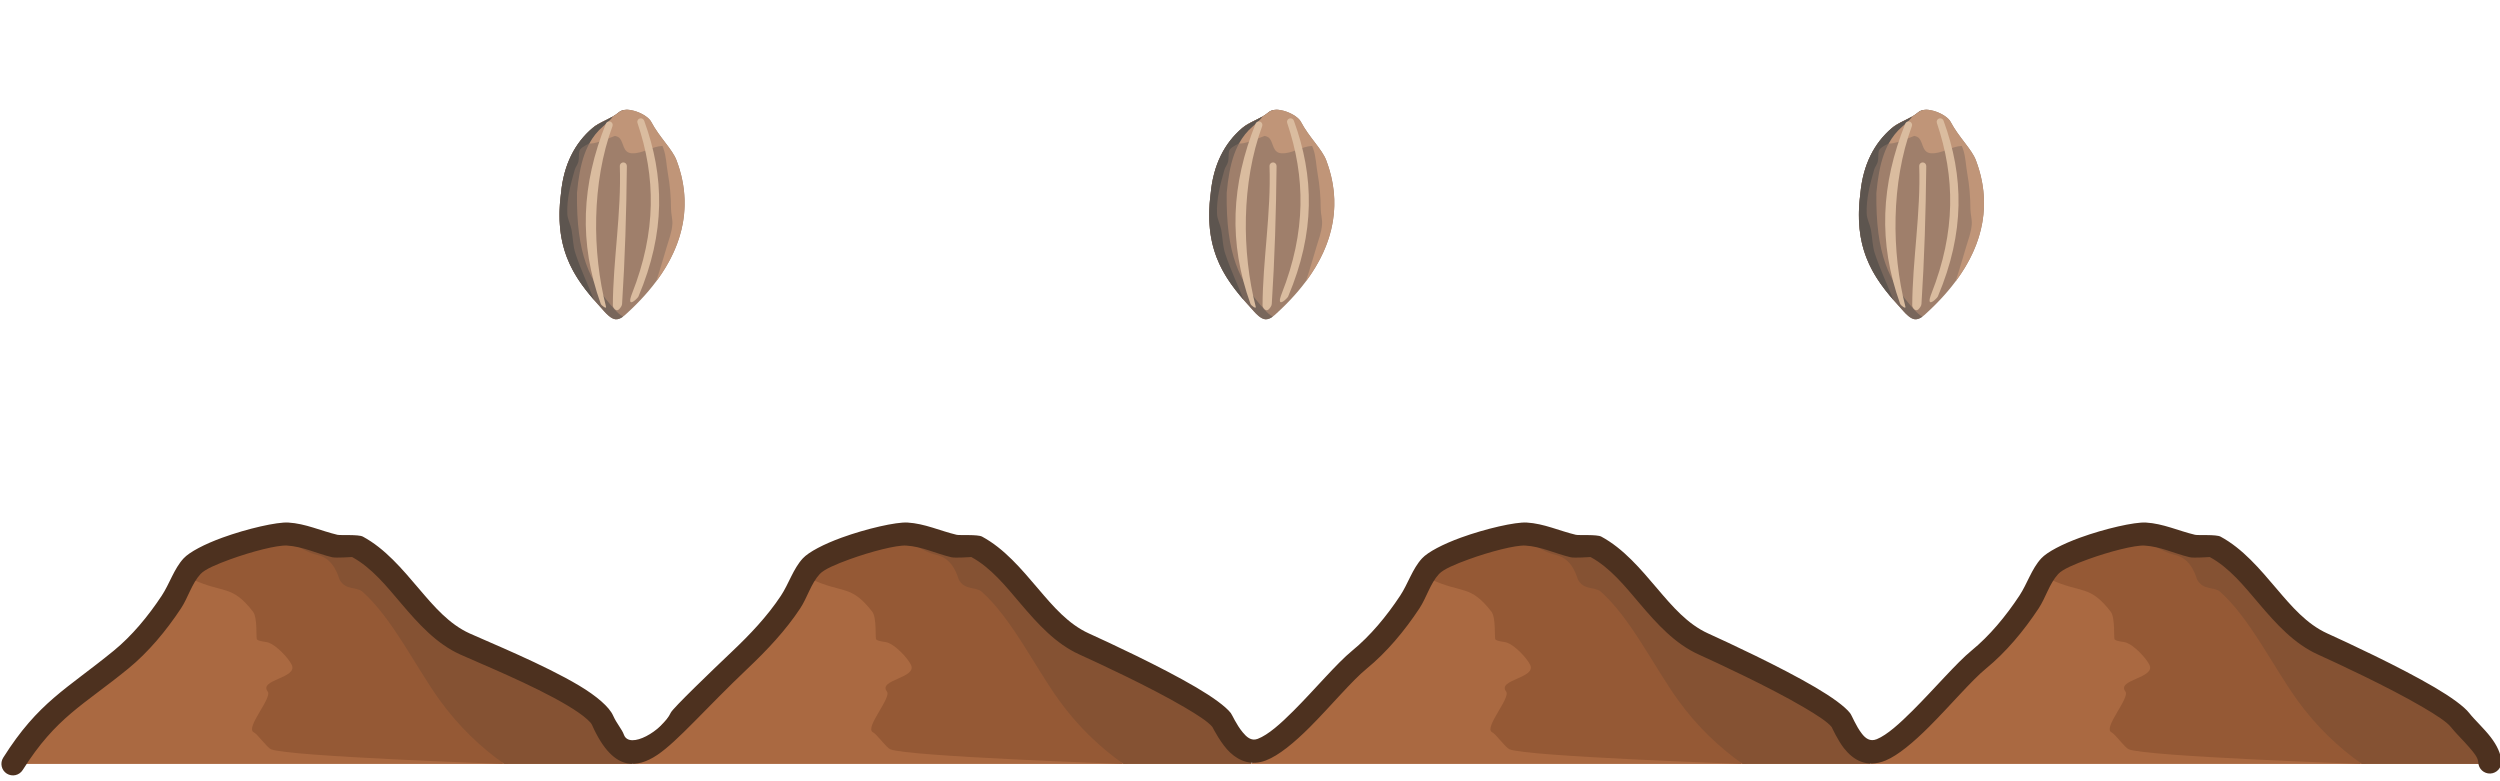 <?xml version="1.0" encoding="UTF-8"?>
<svg id="svg833" width="1322" height="412.86" version="1.1" viewBox="0 0 1652.6 516.07" xmlns="http://www.w3.org/2000/svg">
 <g id="draggable0" transform="matrix(.478 -.828 .828 .478 315.04 505.32)" style="clip-rule:evenodd;fill-rule:evenodd;stroke-linejoin:round;stroke-miterlimit:2">
  <ellipse id="path896-2" transform="rotate(60)" cx="998.46" cy="-384.62" rx="128.44" ry="143.9" style="-inkscape-stroke:none;opacity:0;paint-order:fill markers stroke;stop-color:#000000;stroke-width:23.127px"/>
  <path id="path2272-6" d="m888.95 637.85c6.876 2.456 8.55 17.619 5.46 22.523-6.554 10.399-9.109 22.15-14.335 28.553-24.815 30.405-62.303 38.074-109.04 23.121-1.707-.546-5.91-1.67-7.278-4.72-1.256-2.798.225-7.485.754-9.137 8.133-25.378 16.478-50.693 55.84-67.005 18.177-8.353 34.943-9.036 49.9-3.721 6.595 2.343 11.721 7.895 18.696 10.386z" style="-inkscape-stroke:none;fill:#9f7f6b;font-variation-settings:normal;stop-color:#000000;stroke-linejoin:miter;stroke-miterlimit:2;stroke-width:1.011"/>
  <path id="path2274-3" d="m767.97 710.96c-1.664-.736-3.416-1.858-4.21-3.63-1.256-2.798.225-7.485.754-9.137 8.133-25.378 16.478-50.693 55.84-67.005 18.177-8.353 34.943-9.036 49.9-3.721 6.595 2.343 11.721 7.895 18.696 10.386 2.333.833 4.067 3.129 5.219 5.992-.174-.083-.352-.157-.535-.222-6.975-2.491-12.1-8.043-18.696-10.387-14.956-5.315-30.592-.995-48.768 7.359-37.08 20.807-48.838 37.99-56.971 63.368-.409 1.277-1.387 4.367-1.229 6.997z" style="-inkscape-stroke:none;fill:#78665b;font-variation-settings:normal;stop-color:#000000;stroke-linejoin:miter;stroke-miterlimit:2;stroke-width:1.011"/>
  <path id="path2276-82" d="m870.25 627.47c6.595 2.343 11.721 7.895 18.696 10.386 6.876 2.456 8.55 17.619 5.46 22.523-6.554 10.399-9.109 22.15-14.335 28.553-19.356 23.716-46.422 33.599-79.575 29.703 8.06-1.64 15.982-3.651 23.998-5.537 5.169-1.216 10.84-2.124 15.669-4.449 3.298-1.588 5.761-4.361 8.898-6.191 7.137-4.163 13.84-8.808 20.118-14.121 4.543-3.844 9.432-6.651 13.348-11.22.238-.277.745-.867 1.284-1.584-3.96-6.165-11.791-9.371-15.018-15.826-2.78-5.559 3.464-8.265 4.836-12.38.353-1.06.179-2.349-.253-3.703-4.573-3.775-12.975-9.952-13.482-13.222-.324-2.089 3.685-1.712 10.356-2.932z" style="-inkscape-stroke:none;fill:#c09578;font-variation-settings:normal;stop-color:#000000;stroke-linejoin:miter;stroke-miterlimit:2;stroke-width:1.011"/>
  <path id="path2278-6" d="m767.95 687.78c7.569-21.739 18.44-42.515 52.402-56.589 18.177-8.353 34.943-9.036 49.9-3.721 4.823 1.714 8.86 5.143 13.41 7.837 1.574.932-2.87.013-8.726-2.068-4.87-1.73-9.811-2.439-14.887-2.32-3.338-2.332-6.435-3.873-8.084-3.323-2.389.796-4.298 2.388-6.771 3.095-1.859.531-4.043.092-5.996.58-9.943 2.486-20.19 5.216-29.017 10.833-3.066 1.951-5.166 5.561-7.931 7.931-4.185 3.587-9.269 6.486-12.961 10.639-7.623 8.576-14.255 18.119-21.339 27.106z" style="-inkscape-stroke:none;fill:#5d554f;font-variation-settings:normal;stop-color:#000000;stroke-linejoin:miter;stroke-miterlimit:2"/>
  <path id="path2280-8" d="m877.55 633.99c-44.749 6.439-80.489 24.73-109.6 59.162-.869 1.028-1.257 5.493 0 4.26 27.679-27.13 69.377-51.6 110.42-58.613 1.327-.227 2.22-1.489 1.993-2.815-.227-1.327-1.488-2.221-2.815-1.994z" style="-inkscape-stroke:none;fill:#dabc9f;font-variation-settings:normal;stop-color:#000000;stroke-linejoin:miter;stroke-miterlimit:2;stroke-width:1.011"/>
  <path id="path2282-1" d="m888.93 652.66c-26.079 29.644-58.461 48.913-104.15 55.734-1.331.199-5.658.933-5.46 2.264.199 1.332 4.844 2.728 6.18 2.561 47.526-5.934 80.779-25.843 107.09-57.337.863-1.033.791-2.553-.22-3.442-1.011-.89-2.553-.791-3.442.22z" style="-inkscape-stroke:none;fill:#dabc9f;font-variation-settings:normal;stop-color:#000000;stroke-linejoin:miter;stroke-miterlimit:2;stroke-width:1.011"/>
  <path id="path2284-0" d="m857.15 656.9c-27.666 17.313-59.214 28.738-86.046 44.116-1.168.67-2.995 4.335-.084 5.037 1.309.316 2.982.551 4.189-.045 28.097-13.881 56.171-28.976 84.232-44.802 1.173-.661 1.64-2.11 1.008-3.298-.632-1.189-2.11-1.641-3.299-1.008z" style="-inkscape-stroke:none;fill:#dabc9f;font-variation-settings:normal;stop-color:#000000;stroke-linejoin:miter;stroke-miterlimit:2;stroke-width:1.011"/>
 </g>
 <g id="draggable1" transform="matrix(.478 -.828 .828 .478 -114.43 505.32)" style="clip-rule:evenodd;fill-rule:evenodd;stroke-linejoin:round;stroke-miterlimit:2">
  <ellipse id="path896-8" transform="rotate(60)" cx="997.13" cy="-384.62" rx="128.44" ry="143.9" style="-inkscape-stroke:none;opacity:0;paint-order:fill markers stroke;stop-color:#000000;stroke-width:23.127px"/>
  <path id="path2272-1" d="m888.95 637.85c6.876 2.456 8.55 17.619 5.46 22.523-6.554 10.399-9.109 22.15-14.335 28.553-24.815 30.405-62.303 38.074-109.04 23.121-1.707-.546-5.91-1.67-7.278-4.72-1.256-2.798.225-7.485.754-9.137 8.133-25.378 16.478-50.693 55.84-67.005 18.177-8.353 34.943-9.036 49.9-3.721 6.595 2.343 11.721 7.895 18.696 10.386z" style="-inkscape-stroke:none;fill:#9f7f6b;font-variation-settings:normal;stop-color:#000000;stroke-linejoin:miter;stroke-miterlimit:2;stroke-width:1.011"/>
  <path id="path2274-6" d="m767.97 710.96c-1.664-.736-3.416-1.858-4.21-3.63-1.256-2.798.225-7.485.754-9.137 8.133-25.378 16.478-50.693 55.84-67.005 18.177-8.353 34.943-9.036 49.9-3.721 6.595 2.343 11.721 7.895 18.696 10.386 2.333.833 4.067 3.129 5.219 5.992-.174-.083-.352-.157-.535-.222-6.975-2.491-12.1-8.043-18.696-10.387-14.956-5.315-30.592-.995-48.768 7.359-37.08 20.807-48.838 37.99-56.971 63.368-.409 1.277-1.387 4.367-1.229 6.997z" style="-inkscape-stroke:none;fill:#78665b;font-variation-settings:normal;stop-color:#000000;stroke-linejoin:miter;stroke-miterlimit:2;stroke-width:1.011"/>
  <path id="path2276-8" d="m870.25 627.47c6.595 2.343 11.721 7.895 18.696 10.386 6.876 2.456 8.55 17.619 5.46 22.523-6.554 10.399-9.109 22.15-14.335 28.553-19.356 23.716-46.422 33.599-79.575 29.703 8.06-1.64 15.982-3.651 23.998-5.537 5.169-1.216 10.84-2.124 15.669-4.449 3.298-1.588 5.761-4.361 8.898-6.191 7.137-4.163 13.84-8.808 20.118-14.121 4.543-3.844 9.432-6.651 13.348-11.22.238-.277.745-.867 1.284-1.584-3.96-6.165-11.791-9.371-15.018-15.826-2.78-5.559 3.464-8.265 4.836-12.38.353-1.06.179-2.349-.253-3.703-4.573-3.775-12.975-9.952-13.482-13.222-.324-2.089 3.685-1.712 10.356-2.932z" style="-inkscape-stroke:none;fill:#c09578;font-variation-settings:normal;stop-color:#000000;stroke-linejoin:miter;stroke-miterlimit:2;stroke-width:1.011"/>
  <path id="path2278-1" d="m767.95 687.78c7.569-21.739 18.44-42.515 52.402-56.589 18.177-8.353 34.943-9.036 49.9-3.721 4.823 1.714 8.86 5.143 13.41 7.837 1.574.932-2.87.013-8.726-2.068-4.87-1.73-9.811-2.439-14.887-2.32-3.338-2.332-6.435-3.873-8.084-3.323-2.389.796-4.298 2.388-6.771 3.095-1.859.531-4.043.092-5.996.58-9.943 2.486-20.19 5.216-29.017 10.833-3.066 1.951-5.166 5.561-7.931 7.931-4.185 3.587-9.269 6.486-12.961 10.639-7.623 8.576-14.255 18.119-21.339 27.106z" style="-inkscape-stroke:none;fill:#5d554f;font-variation-settings:normal;stop-color:#000000;stroke-linejoin:miter;stroke-miterlimit:2"/>
  <path id="path2280-9" d="m877.55 633.99c-44.749 6.439-80.489 24.73-109.6 59.162-.869 1.028-1.257 5.493 0 4.26 27.679-27.13 69.377-51.6 110.42-58.613 1.327-.227 2.22-1.489 1.993-2.815-.227-1.327-1.488-2.221-2.815-1.994z" style="-inkscape-stroke:none;fill:#dabc9f;font-variation-settings:normal;stop-color:#000000;stroke-linejoin:miter;stroke-miterlimit:2;stroke-width:1.011"/>
  <path id="path2282-9" d="m888.93 652.66c-26.079 29.644-58.461 48.913-104.15 55.734-1.331.199-5.658.933-5.46 2.264.199 1.332 4.844 2.728 6.18 2.561 47.526-5.934 80.779-25.843 107.09-57.337.863-1.033.791-2.553-.22-3.442-1.011-.89-2.553-.791-3.442.22z" style="-inkscape-stroke:none;fill:#dabc9f;font-variation-settings:normal;stop-color:#000000;stroke-linejoin:miter;stroke-miterlimit:2;stroke-width:1.011"/>
  <path id="path2284-9" d="m857.15 656.9c-27.666 17.313-59.214 28.738-86.046 44.116-1.168.67-2.995 4.335-.084 5.037 1.309.316 2.982.551 4.189-.045 28.097-13.881 56.171-28.976 84.232-44.802 1.173-.661 1.64-2.11 1.008-3.298-.632-1.189-2.11-1.641-3.299-1.008z" style="-inkscape-stroke:none;fill:#dabc9f;font-variation-settings:normal;stop-color:#000000;stroke-linejoin:miter;stroke-miterlimit:2;stroke-width:1.011"/>
 </g>
 <g id="draggable2" transform="matrix(.478 -.828 .828 .478 -543.91 505.32)" style="clip-rule:evenodd;fill-rule:evenodd;stroke-linejoin:round;stroke-miterlimit:2">
  <ellipse id="path896" transform="rotate(60)" cx="999.48" cy="-382.82" rx="128.44" ry="143.9" style="-inkscape-stroke:none;opacity:0;paint-order:fill markers stroke;stop-color:#000000;stroke-width:23.127px"/>
  <path id="path2272" d="m888.95 637.85c6.876 2.456 8.55 17.619 5.46 22.523-6.554 10.399-9.109 22.15-14.335 28.553-24.815 30.405-62.303 38.074-109.04 23.121-1.707-.546-5.91-1.67-7.278-4.72-1.256-2.798.225-7.485.754-9.137 8.133-25.378 16.478-50.693 55.84-67.005 18.177-8.353 34.943-9.036 49.9-3.721 6.595 2.343 11.721 7.895 18.696 10.386z" style="-inkscape-stroke:none;fill:#9f7f6b;font-variation-settings:normal;stop-color:#000000;stroke-linejoin:miter;stroke-miterlimit:2;stroke-width:1.011"/>
  <path id="path2274" d="m767.97 710.96c-1.664-.736-3.416-1.858-4.21-3.63-1.256-2.798.225-7.485.754-9.137 8.133-25.378 16.478-50.693 55.84-67.005 18.177-8.353 34.943-9.036 49.9-3.721 6.595 2.343 11.721 7.895 18.696 10.386 2.333.833 4.067 3.129 5.219 5.992-.174-.083-.352-.157-.535-.222-6.975-2.491-12.1-8.043-18.696-10.387-14.956-5.315-30.592-.995-48.768 7.359-37.08 20.807-48.838 37.99-56.971 63.368-.409 1.277-1.387 4.367-1.229 6.997z" style="-inkscape-stroke:none;fill:#78665b;font-variation-settings:normal;stop-color:#000000;stroke-linejoin:miter;stroke-miterlimit:2;stroke-width:1.011"/>
  <path id="path2276" d="m870.25 627.47c6.595 2.343 11.721 7.895 18.696 10.386 6.876 2.456 8.55 17.619 5.46 22.523-6.554 10.399-9.109 22.15-14.335 28.553-19.356 23.716-46.422 33.599-79.575 29.703 8.06-1.64 15.982-3.651 23.998-5.537 5.169-1.216 10.84-2.124 15.669-4.449 3.298-1.588 5.761-4.361 8.898-6.191 7.137-4.163 13.84-8.808 20.118-14.121 4.543-3.844 9.432-6.651 13.348-11.22.238-.277.745-.867 1.284-1.584-3.96-6.165-11.791-9.371-15.018-15.826-2.78-5.559 3.464-8.265 4.836-12.38.353-1.06.179-2.349-.253-3.703-4.573-3.775-12.975-9.952-13.482-13.222-.324-2.089 3.685-1.712 10.356-2.932z" style="-inkscape-stroke:none;fill:#c09578;font-variation-settings:normal;stop-color:#000000;stroke-linejoin:miter;stroke-miterlimit:2;stroke-width:1.011"/>
  <path id="path2278" d="m767.95 687.78c7.569-21.739 18.44-42.515 52.402-56.589 18.177-8.353 34.943-9.036 49.9-3.721 4.823 1.714 8.86 5.143 13.41 7.837 1.574.932-2.87.013-8.726-2.068-4.87-1.73-9.811-2.439-14.887-2.32-3.338-2.332-6.435-3.873-8.084-3.323-2.389.796-4.298 2.388-6.771 3.095-1.859.531-4.043.092-5.996.58-9.943 2.486-20.19 5.216-29.017 10.833-3.066 1.951-5.166 5.561-7.931 7.931-4.185 3.587-9.269 6.486-12.961 10.639-7.623 8.576-14.255 18.119-21.339 27.106z" style="-inkscape-stroke:none;fill:#5d554f;font-variation-settings:normal;stop-color:#000000;stroke-linejoin:miter;stroke-miterlimit:2"/>
  <path id="path2280" d="m877.55 633.99c-44.749 6.439-80.489 24.73-109.6 59.162-.869 1.028-1.257 5.493 0 4.26 27.679-27.13 69.377-51.6 110.42-58.613 1.327-.227 2.22-1.489 1.993-2.815-.227-1.327-1.488-2.221-2.815-1.994z" style="-inkscape-stroke:none;fill:#dabc9f;font-variation-settings:normal;stop-color:#000000;stroke-linejoin:miter;stroke-miterlimit:2;stroke-width:1.011"/>
  <path id="path2282" d="m888.93 652.66c-26.079 29.644-58.461 48.913-104.15 55.734-1.331.199-5.658.933-5.46 2.264.199 1.332 4.844 2.728 6.18 2.561 47.526-5.934 80.779-25.843 107.09-57.337.863-1.033.791-2.553-.22-3.442-1.011-.89-2.553-.791-3.442.22z" style="-inkscape-stroke:none;fill:#dabc9f;font-variation-settings:normal;stop-color:#000000;stroke-linejoin:miter;stroke-miterlimit:2;stroke-width:1.011"/>
  <path id="path2284" d="m857.15 656.9c-27.666 17.313-59.214 28.738-86.046 44.116-1.168.67-2.995 4.335-.084 5.037 1.309.316 2.982.551 4.189-.045 28.097-13.881 56.171-28.976 84.232-44.802 1.173-.661 1.64-2.11 1.008-3.298-.632-1.189-2.11-1.641-3.299-1.008z" style="-inkscape-stroke:none;fill:#dabc9f;font-variation-settings:normal;stop-color:#000000;stroke-linejoin:miter;stroke-miterlimit:2;stroke-width:1.011"/>
 </g>
 <g id="container6" transform="matrix(5.905 0 0 9.493 -391.98 -186.52)">
  <rect id="rect1467" x="282.44" y="39.757" width="47.294" height="29.444" style="-inkscape-stroke:none;fill:none;paint-order:fill markers stroke;stop-color:#000000"/>
 </g>
 <g id="container5" transform="matrix(6.331 0 0 11.06 -361.57 -272.69)">
  <rect id="rect1464" x="195.42" y="41.813" width="45.635" height="27.098" style="-inkscape-stroke:none;fill:none;paint-order:fill markers stroke;stop-color:#000000"/>
 </g>
 <g id="container4" transform="matrix(6.082 0 0 9.403 -187.76 -189.97)">
  <rect id="rect1461" x="105.77" y="40.32" width="48.802" height="30.618" style="-inkscape-stroke:none;fill:none;paint-order:fill markers stroke;stop-color:#000000"/>
 </g>
 <g id="container3" transform="matrix(6.164 0 0 9.464 -52.078 -192.54)">
  <rect id="rect1458" x="14.982" y="39.962" width="54.533" height="30.831" style="-inkscape-stroke:none;fill:none;paint-order:fill markers stroke;stop-color:#000000"/>
 </g>
 <g id="container2" transform="matrix(6.692 0 0 6.692 -333.35 67.206)">
  <rect id="rect1449" x="210.14" y="8.5449e-7" width="59.618" height="22.299" style="-inkscape-stroke:none;fill:none;paint-order:fill markers stroke;stop-color:#000000"/>
 </g>
 <g id="container1" transform="matrix(6.692 0 0 6.692 -333.35 67.206)">
  <rect id="rect1452" x="140.7" y="8.5449e-7" width="69.715" height="22.299" style="-inkscape-stroke:none;fill:none;paint-order:fill markers stroke;stop-color:#000000"/>
 </g>
 <g id="container0" transform="matrix(6.692 0 0 6.692 -333.35 67.206)">
  <rect id="rect1455" x="81.573" y="8.5449e-7" width="59.197" height="22.299" style="-inkscape-stroke:none;fill:none;paint-order:fill markers stroke;stop-color:#000000"/>
 </g>
 <g id="ignore0">
  <path id="path32" d="m417.88 504.95c-.43-9.573-13.925-21.627-19.595-28.897-10.217-13.111-73.078-42.262-90.992-50.395-29.226-13.27-43.355-49.26-71.048-64.228-4.164-2.25-10.385.593-14.958-.494-10.579-2.516-20.189-7.252-31.162-7.905-11.555-.687-54.535 11.927-63.155 21.245-6.097 6.591-8.725 16.169-13.711 23.715-9.398 14.223-20.682 27.777-33.24 38.043-30.498 24.933-48.749 32.901-71.465 68.917z" style="clip-rule:evenodd;fill-rule:evenodd;fill:#aa6941;stroke-linejoin:round;stroke-miterlimit:2;stroke-width:.484"/>
  <path id="path36" d="m827.21 504.95c-.43-9.573-13.925-21.627-19.595-28.897-10.217-13.111-73.078-42.262-90.992-50.395-29.226-13.27-43.356-49.26-71.048-64.228-4.164-2.25-10.385.593-14.958-.494-10.579-2.516-20.189-7.252-31.162-7.905-11.555-.687-54.535 11.927-63.155 21.245-6.097 6.591-8.725 16.169-13.711 23.715-9.398 14.223-20.682 27.777-33.24 38.043-30.498 24.933-48.749 32.901-71.465 68.917z" style="clip-rule:evenodd;fill-rule:evenodd;fill:#aa6941;stroke-linejoin:round;stroke-miterlimit:2;stroke-width:.484"/>
  <path id="path40" d="m1236.5 504.95c-.43-9.573-13.925-21.627-19.595-28.897-10.217-13.111-73.078-42.262-90.992-50.395-29.226-13.27-43.356-49.26-71.048-64.228-4.164-2.25-10.385.593-14.958-.494-10.579-2.516-20.189-7.252-31.162-7.905-11.555-.687-54.535 11.927-63.155 21.245-6.097 6.591-8.725 16.169-13.711 23.715-9.398 14.223-20.682 27.777-33.24 38.043-30.498 24.933-48.749 32.901-71.465 68.917z" style="clip-rule:evenodd;fill-rule:evenodd;fill:#aa6941;stroke-linejoin:round;stroke-miterlimit:2;stroke-width:.484"/>
  <path id="path44" d="m1645.8 504.95c-.43-9.573-13.925-21.627-19.595-28.897-10.217-13.111-73.078-42.262-90.992-50.395-29.226-13.27-43.356-49.26-71.048-64.228-4.164-2.25-10.385.593-14.958-.494-10.579-2.516-20.189-7.252-31.162-7.905-11.555-.687-54.535 11.927-63.155 21.245-6.097 6.591-8.725 16.169-13.711 23.715-9.398 14.223-20.682 27.777-33.24 38.043-30.498 24.933-48.749 32.901-71.465 68.917z" style="clip-rule:evenodd;fill-rule:evenodd;fill:#aa6941;stroke-linejoin:round;stroke-miterlimit:2;stroke-width:.484"/>
  <path id="path48" d="m122.89 379.8c1.149 1.137 2.475 2.276 4.386 3.163 20.765 9.631 25.896 3.217 39.998 21.4 3.064 3.951 1.858 17.693 2.57 18.306 1.767 1.521 5.715 1.367 7.867 2.173 5.266 1.973 12.814 10.006 15.086 14.518 4.49 8.918-21.984 9.82-15.83 17.755 3.166 4.082-15.008 24.111-9.254 26.912 2.59 1.261 8.746 10.109 11.481 11.269 11.187 4.741 153.2 9.647 153.2 9.647s-15.968-75.147-25.094-79.293c-29.23-13.27-43.358-49.26-71.051-64.228-4.164-2.25-10.385.593-14.957-.494-10.579-2.516-20.19-7.253-31.162-7.905-11.555-.687-54.535 11.927-63.155 21.245-1.552 1.678-2.88 3.55-4.079 5.533z" style="clip-rule:evenodd;fill-rule:evenodd;fill:#955935;stroke-linejoin:round;stroke-miterlimit:2;stroke-width:.528"/>
  <path id="path52" d="m532.22 379.8c1.149 1.137 2.475 2.276 4.386 3.163 20.765 9.631 25.896 3.217 39.998 21.4 3.064 3.951 1.858 17.693 2.57 18.306 1.767 1.521 5.715 1.367 7.867 2.173 5.266 1.973 12.814 10.006 15.086 14.518 4.49 8.918-21.984 9.82-15.83 17.755 3.166 4.082-15.008 24.111-9.254 26.912 2.59 1.261 8.746 10.109 11.481 11.269 11.187 4.741 153.2 9.647 153.2 9.647s-15.968-75.147-25.094-79.293c-29.23-13.27-43.358-49.26-71.051-64.228-4.164-2.25-10.385.593-14.957-.494-10.579-2.516-20.19-7.253-31.162-7.905-11.555-.687-54.535 11.927-63.155 21.245-1.552 1.678-2.88 3.55-4.079 5.533z" style="clip-rule:evenodd;fill-rule:evenodd;fill:#955935;stroke-linejoin:round;stroke-miterlimit:2;stroke-width:.528"/>
  <path id="path56" d="m941.54 379.8c1.149 1.137 2.475 2.276 4.386 3.163 20.765 9.631 25.896 3.217 39.998 21.4 3.064 3.951 1.858 17.693 2.57 18.306 1.767 1.521 5.715 1.367 7.867 2.173 5.266 1.973 12.814 10.006 15.086 14.518 4.49 8.918-21.984 9.82-15.83 17.755 3.166 4.082-15.008 24.111-9.254 26.912 2.59 1.261 8.746 10.109 11.481 11.269 11.187 4.741 153.2 9.647 153.2 9.647s-15.968-75.147-25.094-79.293c-29.23-13.27-43.358-49.26-71.051-64.228-4.164-2.25-10.385.593-14.957-.494-10.579-2.516-20.19-7.253-31.162-7.905-11.555-.687-54.535 11.927-63.155 21.245-1.552 1.678-2.88 3.55-4.079 5.533z" style="clip-rule:evenodd;fill-rule:evenodd;fill:#955935;stroke-linejoin:round;stroke-miterlimit:2;stroke-width:.528"/>
  <path id="path60" d="m1350.9 379.8c1.149 1.137 2.475 2.276 4.386 3.163 20.765 9.631 25.896 3.217 39.998 21.4 3.064 3.951 1.858 17.693 2.57 18.306 1.767 1.521 5.715 1.367 7.867 2.173 5.266 1.973 12.814 10.006 15.086 14.518 4.49 8.918-21.984 9.82-15.83 17.755 3.166 4.082-15.008 24.111-9.254 26.912 2.59 1.261 8.746 10.109 11.481 11.269 11.187 4.741 153.2 9.647 153.2 9.647s-15.968-75.147-25.094-79.293c-29.23-13.27-43.358-49.26-71.051-64.228-4.164-2.25-10.385.593-14.957-.494-10.579-2.516-20.19-7.253-31.162-7.905-11.555-.687-54.535 11.927-63.155 21.245-1.552 1.678-2.88 3.55-4.079 5.533z" style="clip-rule:evenodd;fill-rule:evenodd;fill:#955935;stroke-linejoin:round;stroke-miterlimit:2;stroke-width:.528"/>
  <path id="path64" d="m187.57 353.05c.055.113.112.227.169.341 1.264 2.528 11.721 11.054 22.339 13.5 11.152 2.57 13.773 15.074 14.371 16.19 3.92 7.327 11.278 4.572 15.232 8.098 19.623 17.507 34.989 49.353 50.825 71.401 12.391 17.259 27.325 31.514 42.813 42.365h84.556c-.433-9.573-13.926-21.627-19.592-28.898-10.218-13.111-73.082-42.262-90.992-50.395-29.23-13.27-43.358-49.26-71.051-64.228-4.164-2.25-10.385.593-14.957-.494-10.579-2.516-20.19-7.253-31.162-7.905-.731-.043-1.586-.034-2.55.025z" style="clip-rule:evenodd;fill-rule:evenodd;fill:#855233;stroke-linejoin:round;stroke-miterlimit:2;stroke-width:.528"/>
  <path id="path68" d="m596.9 353.05c.055.113.112.227.169.341 1.264 2.528 11.721 11.054 22.339 13.5 11.152 2.57 13.774 15.074 14.371 16.19 3.92 7.327 11.278 4.572 15.232 8.098 19.623 17.507 34.989 49.353 50.825 71.401 12.391 17.259 27.325 31.514 42.813 42.365h84.556c-.432-9.573-13.926-21.627-19.592-28.898-10.218-13.111-73.082-42.262-90.991-50.395-29.23-13.27-43.358-49.26-71.051-64.228-4.164-2.25-10.385.593-14.957-.494-10.579-2.516-20.19-7.253-31.162-7.905-.731-.043-1.586-.034-2.551.025z" style="clip-rule:evenodd;fill-rule:evenodd;fill:#855233;stroke-linejoin:round;stroke-miterlimit:2;stroke-width:.528"/>
  <path id="path72" d="m1006.2 353.05c.055.113.112.227.169.341 1.264 2.528 11.721 11.054 22.339 13.5 11.152 2.57 13.774 15.074 14.371 16.19 3.92 7.327 11.278 4.572 15.232 8.098 19.623 17.507 34.989 49.353 50.825 71.401 12.391 17.259 27.325 31.514 42.813 42.365h84.556c-.432-9.573-13.926-21.627-19.592-28.898-10.218-13.111-73.082-42.262-90.992-50.395-29.23-13.27-43.358-49.26-71.051-64.228-4.164-2.25-10.385.593-14.957-.494-10.579-2.516-20.19-7.253-31.162-7.905-.731-.043-1.586-.034-2.55.025z" style="clip-rule:evenodd;fill-rule:evenodd;fill:#855233;stroke-linejoin:round;stroke-miterlimit:2;stroke-width:.528"/>
  <path id="path76" d="m1415.5 353.05c.055.113.112.227.169.341 1.264 2.528 11.721 11.054 22.339 13.5 11.152 2.57 13.774 15.074 14.371 16.19 3.92 7.327 11.278 4.572 15.232 8.098 19.623 17.507 34.989 49.353 50.825 71.401 12.391 17.259 27.325 31.514 42.813 42.365h84.556c-.432-9.573-13.926-21.627-19.592-28.898-10.218-13.111-73.082-42.262-90.991-50.395-29.23-13.27-43.358-49.26-71.051-64.228-4.164-2.25-10.385.593-14.957-.494-10.579-2.516-20.19-7.253-31.162-7.905-.731-.043-1.586-.034-2.55.025z" style="clip-rule:evenodd;fill-rule:evenodd;fill:#855233;stroke-linejoin:round;stroke-miterlimit:2;stroke-width:.528"/>
  <path id="path80" d="m232.76 368.21c12.965 7.055 22.637 19.152 32.626 30.904 11.383 13.395 23.131 26.386 38.755 33.481 12.404 5.632 48.151 20.12 70.865 33.683 5.394 3.221 10.013 6.353 13.242 9.303 1.424 1.297 2.564 2.428 3.074 3.569 7.475 16.795 15.518 24.025 23.499 25.454 5.874 1.051 12.399-.677 19.768-5.639 13.504-9.1 31.653-30.508 60-57.406 12.319-11.689 24.634-24.66 34.354-39.37 4.764-7.209 7.125-16.445 12.945-22.741 2.968-3.205 10.838-6.515 19.635-9.714 14.218-5.168 31.054-9.48 37.473-9.098 10.523.626 19.706 5.298 29.852 7.711 2.631.626 13.056-.151 13.238-.137 12.967 7.055 22.638 19.152 32.624 30.904 11.388 13.395 23.131 26.386 38.76 33.481 12.408 5.636 46.625 21.455 69.507 34.896 8.633 5.074 15.62 9.566 18.455 13.038.382.76 5.909 11.618 11.907 17.085 6.122 5.584 13.983 8.67 23.472 5.044 8.531-3.262 18.761-11.732 28.964-21.929 13.774-13.768 27.762-30.658 37.721-38.797 13.127-10.731 24.95-24.875 34.771-39.742 4.765-7.209 7.125-16.445 12.95-22.741 2.963-3.205 10.833-6.515 19.635-9.714 14.214-5.168 31.054-9.48 37.473-9.098 10.523.626 19.706 5.298 29.852 7.711 2.626.626 13.056-.151 13.238-.137 12.963 7.055 22.634 19.152 32.624 30.904 11.388 13.395 23.131 26.386 38.755 33.481 12.413 5.636 46.629 21.455 69.507 34.896 8.695 5.109 15.718 9.628 18.517 13.109.222.481 4.135 8.906 8.034 13.892 6.149 7.865 15.066 13.394 27.62 8.207 8.181-3.38 18.402-11.987 28.667-22.228 13.943-13.912 28.232-30.814 37.682-38.54 13.127-10.731 24.954-24.875 34.776-39.742 4.764-7.209 7.125-16.445 12.949-22.741 2.963-3.205 10.833-6.515 19.635-9.714 14.214-5.168 31.049-9.48 37.473-9.098 10.523.626 19.701 5.298 29.847 7.711 2.631.626 13.056-.151 13.242-.137 12.963 7.055 22.634 19.152 32.624 30.904 11.383 13.395 23.126 26.386 38.755 33.481 12.408 5.636 46.625 21.455 69.507 34.896 8.81 5.175 15.9 9.746 18.623 13.244 2.892 3.712 7.772 8.34 11.996 13.25 2.91 3.384 5.847 6.697 5.998 10.066.191 4.203 3.757 7.46 7.959 7.271 4.201-.19 7.462-3.756 7.271-7.959-.235-5.178-2.95-10.78-7.027-16.081-4.534-5.893-10.762-11.546-14.169-15.918-3.407-4.37-11.925-10.551-22.927-17.017-23.352-13.718-58.261-29.882-70.927-35.633-13.602-6.176-23.534-17.814-33.445-29.473-11.272-13.261-22.474-26.598-37.132-34.52-2.892-1.562-14.764-.715-16.822-1.204-11.011-2.619-21.05-7.42-32.473-8.098-7.444-.443-27.101 3.997-43.582 9.988-11.667 4.242-21.689 9.439-25.619 13.689-6.37 6.886-9.267 16.805-14.475 24.689-8.97 13.578-19.715 26.544-31.706 36.344-9.711 7.942-24.466 25.25-38.8 39.55-8.589 8.568-16.88 16.103-23.721 18.931-4.534 1.872-7.573-.669-9.791-3.507-4.179-5.347-6.561-12.008-7.91-13.739-3.407-4.37-11.92-10.551-22.926-17.017-23.352-13.718-58.261-29.882-70.927-35.633-13.602-6.176-23.534-17.814-33.445-29.473-11.268-13.261-22.474-26.598-37.131-34.52-2.892-1.562-14.759-.715-16.818-1.204-11.015-2.619-21.05-7.42-32.473-8.098-7.448-.443-27.101 3.997-43.586 9.988-11.667 4.242-21.684 9.439-25.615 13.689-6.37 6.886-9.267 16.805-14.475 24.689-8.975 13.578-19.719 26.544-31.706 36.344-10.234 8.368-24.688 25.663-38.848 39.818-8.424 8.419-16.587 15.779-23.632 18.472-4.348 1.662-7.453-1.387-9.875-4.316-4.343-5.25-6.947-11.556-7.87-12.738-3.403-4.37-11.92-10.551-22.926-17.017-23.348-13.718-58.261-29.882-70.927-35.633-13.597-6.176-23.534-17.814-33.44-29.473-11.272-13.261-22.479-26.598-37.136-34.52-2.888-1.562-14.759-.715-16.818-1.204-11.011-2.619-21.05-7.42-32.473-8.098-7.444-.443-27.101 3.997-43.582 9.988-11.672 4.242-21.689 9.439-25.619 13.689-6.37 6.886-9.267 16.805-14.475 24.689-9.077 13.735-20.624 25.801-32.127 36.716-13.366 12.681-39.265 37.598-40.654 40.556-5.665 12.091-27.354 24.608-31.005 14.64-1.393-3.808-4.734-7.232-7.191-12.747-2.489-5.593-10.816-12.824-22.425-19.759-23.206-13.859-59.708-28.721-72.377-34.475-13.602-6.176-23.534-17.814-33.445-29.473-11.268-13.261-22.476-26.598-37.133-34.52-2.89-1.562-14.761-.715-16.819-1.204-11.013-2.619-21.05-7.42-32.473-8.098-7.446-.443-27.101 3.997-43.585 9.988-11.668 4.242-21.686 9.439-25.618 13.689-6.37 6.886-9.266 16.805-14.475 24.689-8.972 13.578-19.716 26.544-31.705 36.344-31.248 25.546-49.812 33.85-73.087 70.752-2.244 3.558-1.177 8.269 2.381 10.513 3.558 2.244 8.269 1.177 10.513-2.381 22.157-35.131 40.094-42.763 69.842-67.082 13.126-10.731 24.95-24.875 34.774-39.742 4.763-7.209 7.123-16.445 12.947-22.741 2.965-3.205 10.835-6.515 19.635-9.714 14.216-5.168 31.052-9.48 37.472-9.098 10.523.626 19.705 5.298 29.851 7.711 2.629.626 13.055-.151 13.238-.137z" style="clip-rule:evenodd;fill-rule:evenodd;fill:#4d311f;stroke-linejoin:round;stroke-miterlimit:2;stroke-width:.484"/>
 </g>
</svg>
